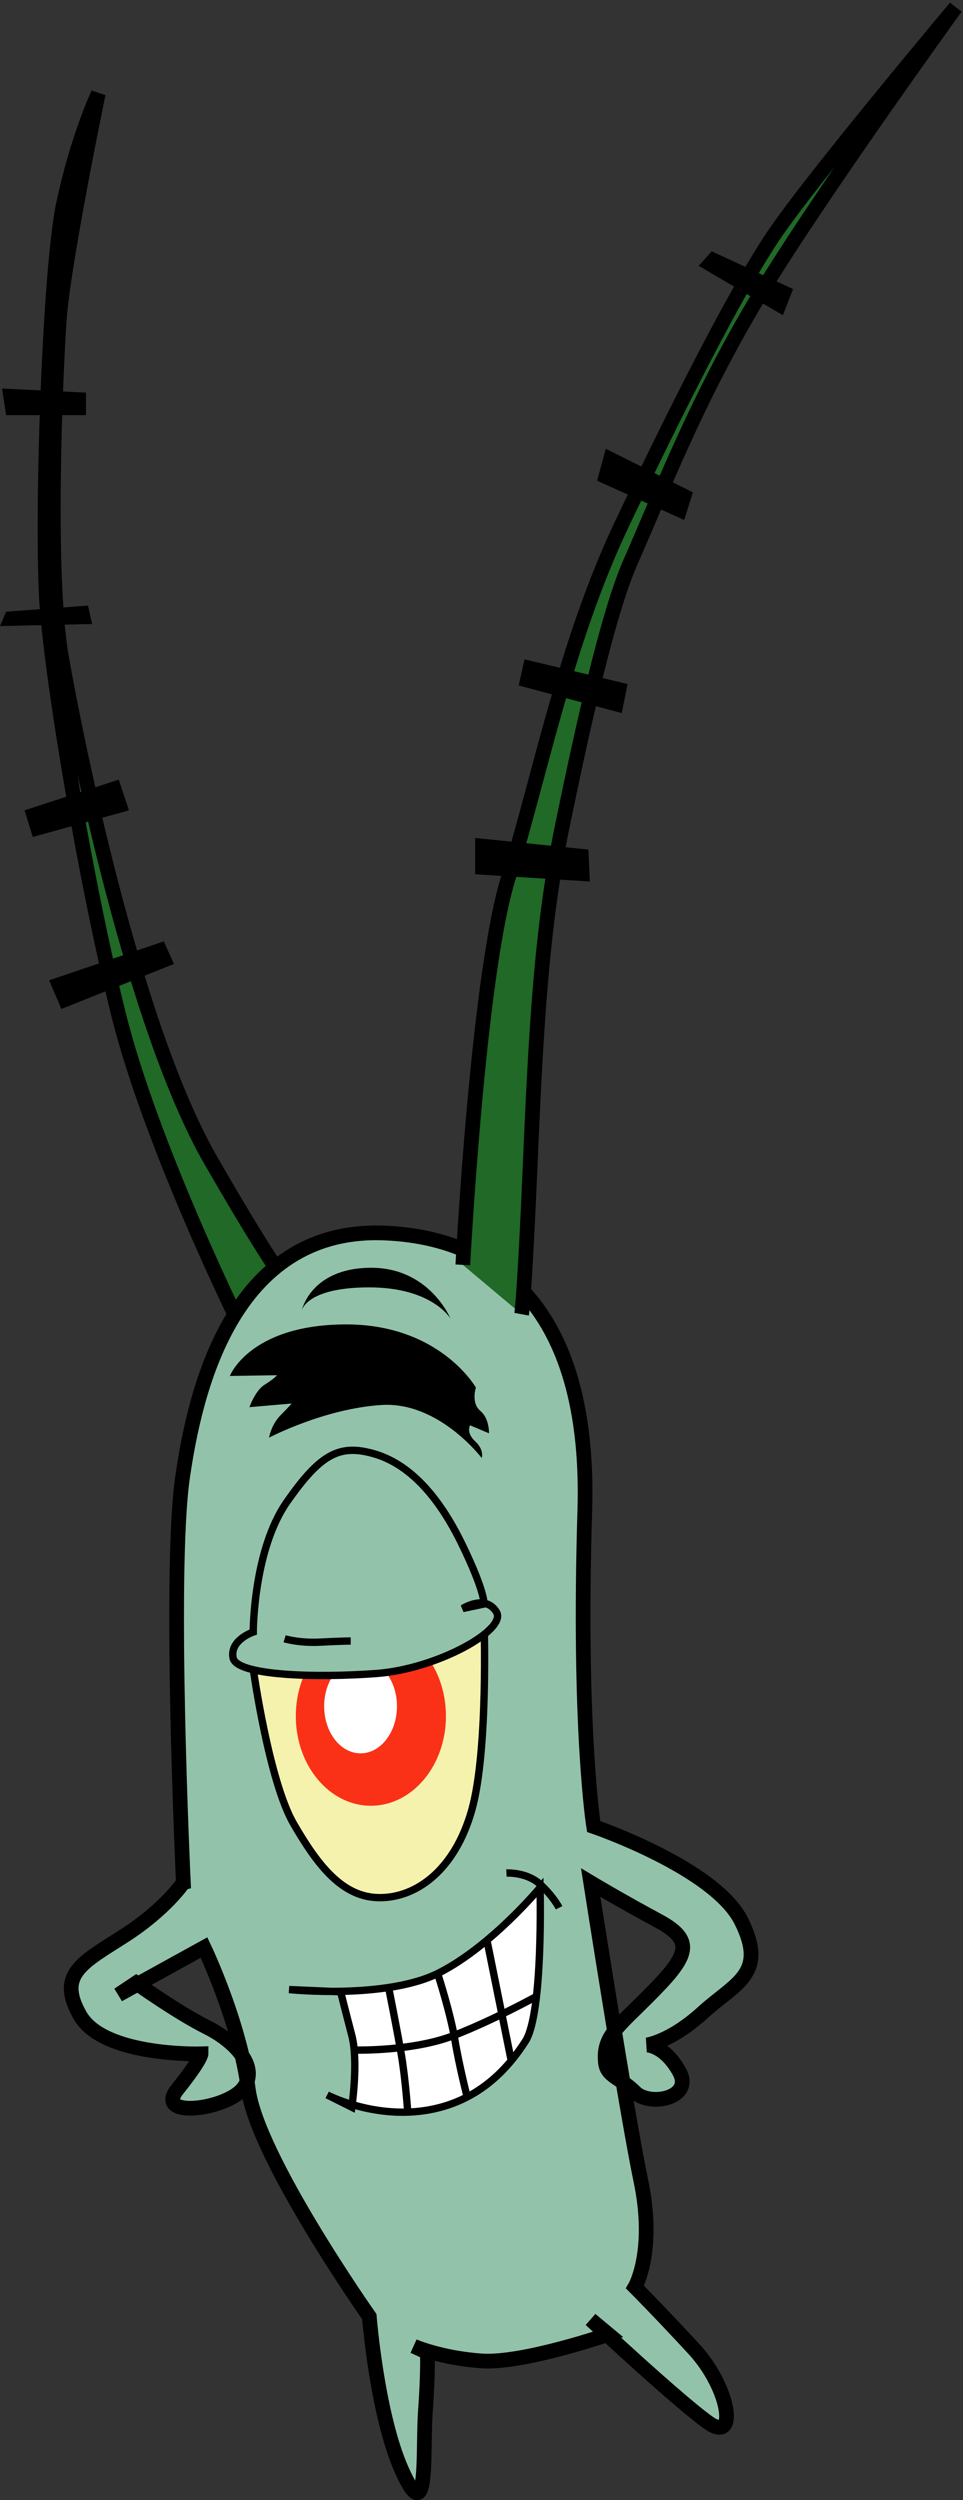 <?xml version="1.0" encoding="UTF-8" standalone="no"?>
<!-- Created with Inkscape (http://www.inkscape.org/) -->

<svg
   xmlns:dc="http://purl.org/dc/elements/1.1/"
   xmlns:cc="http://creativecommons.org/ns#"
   xmlns:rdf="http://www.w3.org/1999/02/22-rdf-syntax-ns#"
   xmlns:svg="http://www.w3.org/2000/svg"
   xmlns="http://www.w3.org/2000/svg"
   xmlns:sodipodi="http://sodipodi.sourceforge.net/DTD/sodipodi-0.dtd"
   xmlns:inkscape="http://www.inkscape.org/namespaces/inkscape"
   width="131.025"
   height="340.055"
   id="svg2"
   version="1.1"
   inkscape:version="0.48.0 r9654"
   sodipodi:docname="Plankton.svg"
   style="display:inline">
  <rect width="100%" height="100%" fill="#333333" stroke="none"/>
  <defs
     id="defs4" />
  <sodipodi:namedview
     id="base"
     pagecolor="#ffffff"
     bordercolor="#666666"
     borderopacity="1.0"
     inkscape:pageopacity="0.0"
     inkscape:pageshadow="2"
     inkscape:zoom="1"
     inkscape:cx="36.4051"
     inkscape:cy="173.72209"
     inkscape:document-units="px"
     inkscape:current-layer="layer3"
     showgrid="false"
     inkscape:window-width="1152"
     inkscape:window-height="675"
     inkscape:window-x="0"
     inkscape:window-y="0"
     inkscape:window-maximized="0"
     fit-margin-top="0"
     fit-margin-left="0"
     fit-margin-right="0"
     fit-margin-bottom="0" />
  <g
     inkscape:groupmode="layer"
     id="layer4"
     inkscape:label="BackAntenna"
     transform="translate(-275.454,-356.143)">
    <path
       style="fill:#206927;fill-opacity:1;stroke:#000000;stroke-width:2;stroke-linecap:butt;stroke-linejoin:miter;stroke-miterlimit:4;stroke-opacity:1;stroke-dasharray:none"
       d="m 308.04,536.27 c 0,0 -11.976,-24.231 -16.433,-42.056 -4.456,-17.825 -8.913,-44.563 -9.748,-55.425 -0.836,-10.862 0.279,-45.677 2.228,-54.868 1.95,-9.191 4.735,-15.04 4.735,-15.04 0,0 -4.735,22.838 -5.292,30.637 -0.557,7.798 -1.671,34.815 0.279,45.955 1.95,11.141 9.748,50.133 20.332,68.515 10.584,18.382 11.419,17.825 11.419,17.825 z"
       id="path3832"
       inkscape:connector-curvature="0" />
    <path
       style="fill:#000000;stroke:none"
       d="m 282.138,489.479 15.597,-5.292 1.393,3.064 -15.318,6.127 z"
       id="path3834"
       inkscape:connector-curvature="0" />
    <path
       style="fill:#000000;stroke:none"
       d="m 278.796,466.362 12.812,-4.178 1.393,4.178 -13.09,3.621 z"
       id="path3836"
       inkscape:connector-curvature="0" />
    <path
       style="fill:#000000;stroke:none"
       d="m 276.289,439.346 11.141,-0.836 0.557,2.507 -12.533,0.279 z"
       id="path3838"
       inkscape:connector-curvature="0" />
    <path
       style="fill:#000000;stroke:none"
       d="m 275.732,408.987 11.419,0.557 0,3.064 -10.862,0 z"
       id="path3840"
       inkscape:connector-curvature="0" />
  </g>
  <g
     inkscape:groupmode="layer"
     id="layer2"
     inkscape:label="Body"
     style="display:inline"
     transform="translate(-275.454,-356.143)">
    <path
       style="fill:#92c3aa;fill-opacity:1;stroke:#000000;stroke-width:2;stroke-linecap:butt;stroke-linejoin:miter;stroke-miterlimit:4;stroke-opacity:1;stroke-dasharray:none"
       d="m 300.402,612.202 c 0,0 -1.988,-42.148 -0.11,-55.13 1.623,-11.221 6.536,-34.026 27.42,-33.223 16.473,0.634 28.112,11.647 27.309,37.751 -0.915,29.748 1.205,42.972 1.205,42.972 0,0 16.466,5.622 20.08,12.851 3.614,7.229 -0.803,8.434 -5.221,12.45 -4.418,4.016 -7.631,4.418 -7.631,4.418 0,0 2.41,0 4.418,3.614 2.008,3.614 -4.016,4.819 -6.024,2.811 -2.008,-2.008 -3.809,-2.134 -4.016,-4.016 -0.381,-3.47 1.606,-4.819 5.622,-8.835 5.485,-5.485 6.827,-7.631 1.606,-10.442 -5.221,-2.811 -9.237,-5.221 -9.237,-5.221 0,0 4.819,30.924 6.827,40.562 2.008,9.639 -0.803,14.458 -0.803,14.458 0,0 3.213,3.213 8.032,8.434 4.819,5.221 6.024,12.851 2.008,10.04 -4.016,-2.811 -16.064,-14.056 -16.064,-14.056 l 2.41,2.008 c 0,0 -11.647,4.016 -17.269,3.614 -5.622,-0.402 -9.237,-2.008 -9.237,-2.008 l 1.868,0.855 c 0,0 0.14,2.358 -0.262,7.98 -0.402,5.622 0.528,16.414 -3.213,8.032 -3.374,-7.561 -4.418,-20.884 -4.418,-20.884 0,0 -15.261,-21.687 -16.466,-30.924 -1.205,-9.237 -6.024,-19.277 -6.024,-19.277 l -11.647,6.426 2.41,-1.606 c 0,0 5.622,4.016 9.639,6.024 4.016,2.008 7.229,5.622 4.819,8.434 -2.41,2.811 -12.048,4.016 -8.835,0 3.213,-4.016 3.213,-4.819 3.213,-4.819 0,0 -13.253,0.402 -16.466,-5.221 -3.213,-5.622 0.402,-7.229 6.024,-10.843 5.622,-3.614 8.032,-7.229 8.032,-7.229 z"
       id="path3784"
       inkscape:connector-curvature="0"
       sodipodi:nodetypes="cssscsscssssscscssccsccsscscccssscssc" />
  </g>
  <g
     inkscape:groupmode="layer"
     id="layer3"
     inkscape:label="Face/frontAntenna"
     style="display:inline"
     transform="translate(-275.454,-356.143)">
    <path
       style="fill:#ffffff;stroke:#000000;stroke-width:1px;stroke-linecap:butt;stroke-linejoin:miter;stroke-opacity:1"
       d="m 314.787,626.752 c 0,0 13.262,1.372 20.427,-2.287 7.165,-3.659 13.72,-11.585 13.72,-11.585 0,0 0.457,17.073 -1.982,20.884 -2.439,3.811 -6.555,8.384 -13.72,9.451 -7.165,1.067 -13.262,-2.134 -13.262,-2.134 l 3.354,1.677 c 0,0 0.915,-6.25 0,-9.756 -0.915,-3.506 -1.524,-5.945 -1.524,-5.945 z"
       id="path3787"
       inkscape:connector-curvature="0" />
    <path
       style="fill:none;stroke:#000000;stroke-width:1px;stroke-linecap:butt;stroke-linejoin:miter;stroke-opacity:1"
       d="m 344.36,610.899 c 0,0 2.744,-0.152 4.573,1.524 1.829,1.677 2.591,3.201 2.591,3.201"
       id="path3791"
       inkscape:connector-curvature="0" />
    <path
       style="fill:none;stroke:#000000;stroke-width:1px;stroke-linecap:butt;stroke-linejoin:miter;stroke-opacity:1"
       d="m 324.085,634.984 c 0,0 7.622,0.152 13.11,-1.982 5.488,-2.134 11.28,-5.335 11.28,-5.335"
       id="path3793"
       inkscape:connector-curvature="0" />
    <path
       style="fill:none;stroke:#000000;stroke-width:1px;stroke-linecap:butt;stroke-linejoin:miter;stroke-opacity:1"
       d="m 328.354,626.6 c 0,0 1.067,5.335 1.677,8.841 0.61,3.506 0.915,8.232 0.915,8.232"
       id="path3797"
       inkscape:connector-curvature="0" />
    <path
       style="fill:none;stroke:#000000;stroke-width:1px;stroke-linecap:butt;stroke-linejoin:miter;stroke-opacity:1"
       d="m 335.061,624.771 c 0,0 1.677,5.183 2.287,8.841 0.61,3.659 1.677,7.774 1.677,7.774"
       id="path3799"
       inkscape:connector-curvature="0" />
    <path
       style="fill:none;stroke:#000000;stroke-width:1px;stroke-linecap:butt;stroke-linejoin:miter;stroke-opacity:1"
       d="m 341.768,620.35 3.201,15.854"
       id="path3801"
       inkscape:connector-curvature="0" />
    <path
       style="fill:#f5f2ae;fill-opacity:1;stroke:#000000;stroke-width:1px;stroke-linecap:butt;stroke-linejoin:miter;stroke-opacity:1"
       d="m 327.744,574.161 -17.835,8.994 c 0,0 2.134,15.244 5.488,21.037 3.354,5.793 6.707,10.061 11.738,10.061 5.03,0 10.213,-3.811 12.5,-11.89 2.287,-8.079 1.677,-25.762 1.677,-25.762 z"
       id="path3803"
       inkscape:connector-curvature="0" />
    <path
       sodipodi:type="arc"
       style="fill:#fa3117;fill-opacity:1;stroke:none"
       id="path3805"
       sodipodi:cx="325.91464"
       sodipodi:cy="589.55731"
       sodipodi:rx="10.213414"
       sodipodi:ry="12.195122"
       d="m 336.128,589.557 c 0,6.735 -4.573,12.195 -10.213,12.195 -5.641,0 -10.213,-5.46 -10.213,-12.195 0,-6.735 4.573,-12.195 10.213,-12.195 5.641,0 10.213,5.46 10.213,12.195 z" />
    <path
       sodipodi:type="arc"
       style="fill:#ffffff;fill-opacity:1;stroke:none"
       id="path3807"
       sodipodi:cx="325"
       sodipodi:cy="588.87134"
       sodipodi:rx="4.5731707"
       sodipodi:ry="5.5640244"
       d="m 329.573,588.871 c 0,3.073 -2.047,5.564 -4.573,5.564 -2.526,0 -4.573,-2.491 -4.573,-5.564 0,-3.073 2.047,-5.564 4.573,-5.564 2.526,0 4.573,2.491 4.573,5.564 z"
       transform="matrix(1.083,0,0,1.151,-27.464,-89.572)" />
    <path
       style="fill:#92c3aa;fill-opacity:1;stroke:#000000;stroke-width:1px;stroke-linecap:butt;stroke-linejoin:miter;stroke-opacity:1"
       d="m 338.415,574.923 c 0,0 3.049,-1.982 4.573,0.457 1.524,2.439 -8.079,7.774 -16.311,8.384 -8.232,0.61 -19.055,0.305 -19.512,-2.134 -0.457,-2.439 2.744,-3.506 2.744,-3.506 0,0 0,-11.128 4.573,-17.683 4.573,-6.555 7.165,-7.927 11.89,-6.555 4.726,1.372 8.689,5.64 11.89,12.195 3.201,6.555 3.049,8.232 3.049,8.232 z"
       id="path3809"
       inkscape:connector-curvature="0" />
    <path
       style="fill:none;stroke:#000000;stroke-width:1px;stroke-linecap:butt;stroke-linejoin:miter;stroke-opacity:1"
       d="m 314.177,579.039 c 0,0 1.982,0.61 4.878,0.457 2.896,-0.152 4.116,-0.152 4.116,-0.152"
       id="path3811"
       inkscape:connector-curvature="0" />
    <path
       style="fill:#000000;stroke:none"
       d="m 306.726,543.292 c 0,0 2.666,-6.913 15.603,-7.011 12.937,-0.099 17.874,8.591 17.874,8.591 0,0 -0.691,2.074 0.593,3.16 1.284,1.086 1.185,3.061 1.185,3.061 l -2.568,-1.086 c 0,0 -0.593,0.988 0.691,2.173 1.284,1.185 0.889,2.271 0.889,2.271 0,0 -5.826,-7.703 -13.628,-7.209 -7.801,0.494 -15.307,4.444 -15.307,4.444 0,0 0.296,-1.778 1.58,-3.061 1.284,-1.284 1.481,-1.58 1.481,-1.58 l -5.728,0.494 c 0,0 0.79,-2.271 2.074,-3.061 1.284,-0.79 1.679,-1.284 1.679,-1.284 z"
       id="path3813"
       inkscape:connector-curvature="0" />
    <path
       style="fill:#000000;stroke:none"
       d="m 316.502,534.404 c 0,0 1.185,-5.728 9.283,-5.826 8.098,-0.099 10.962,6.913 10.962,6.913 0,0 -2.469,-4.246 -11.06,-4.246 -8.591,0 -9.184,3.16 -9.184,3.16 z"
       id="path3817"
       inkscape:connector-curvature="0" />
    <path
       style="fill:#206927;fill-opacity:1;stroke:#000000;stroke-width:2;stroke-linecap:butt;stroke-linejoin:miter;stroke-miterlimit:4;stroke-opacity:1;stroke-dasharray:none"
       d="m 338.425,528.183 c 0,0 2.074,-39.501 6.221,-52.734 4.148,-13.233 7.703,-31.798 15.405,-47.994 7.703,-16.195 15.405,-31.403 20.541,-39.106 5.135,-7.703 24.886,-31.206 24.886,-31.206 0,0 -19.224,26.577 -27.256,40.094 -8.098,13.628 -12.64,25.478 -16.985,35.353 -3.126,7.104 -6.56,22.722 -9.283,35.946 -2.765,13.43 -3.555,27.058 -4.345,45.624 -0.79,18.566 -1.185,20.738 -1.185,20.738"
       id="path3819"
       inkscape:connector-curvature="0"
       sodipodi:nodetypes="cssscssssc" />
    <path
       style="fill:#000000;stroke:none"
       d="m 340.104,470.116 0,4.938 15.603,0.988 -0.198,-4.345 z"
       id="path3821"
       inkscape:connector-curvature="0" />
    <path
       style="fill:#000000;stroke:none"
       d="m 346.819,445.823 14.023,3.358 -0.79,3.95 -14.023,-3.753 z"
       id="path3823"
       inkscape:connector-curvature="0" />
    <path
       style="fill:#000000;stroke:none"
       d="m 357.88,417.185 11.85,5.925 -1.185,3.753 -11.85,-5.333 z"
       id="path3825"
       inkscape:connector-curvature="0" />
    <path
       style="fill:#000000;stroke:none"
       d="m 372.298,390.324 11.06,5.135 -1.383,3.555 -11.455,-6.715 z"
       id="path3827"
       inkscape:connector-curvature="0" />
  </g>
</svg>
